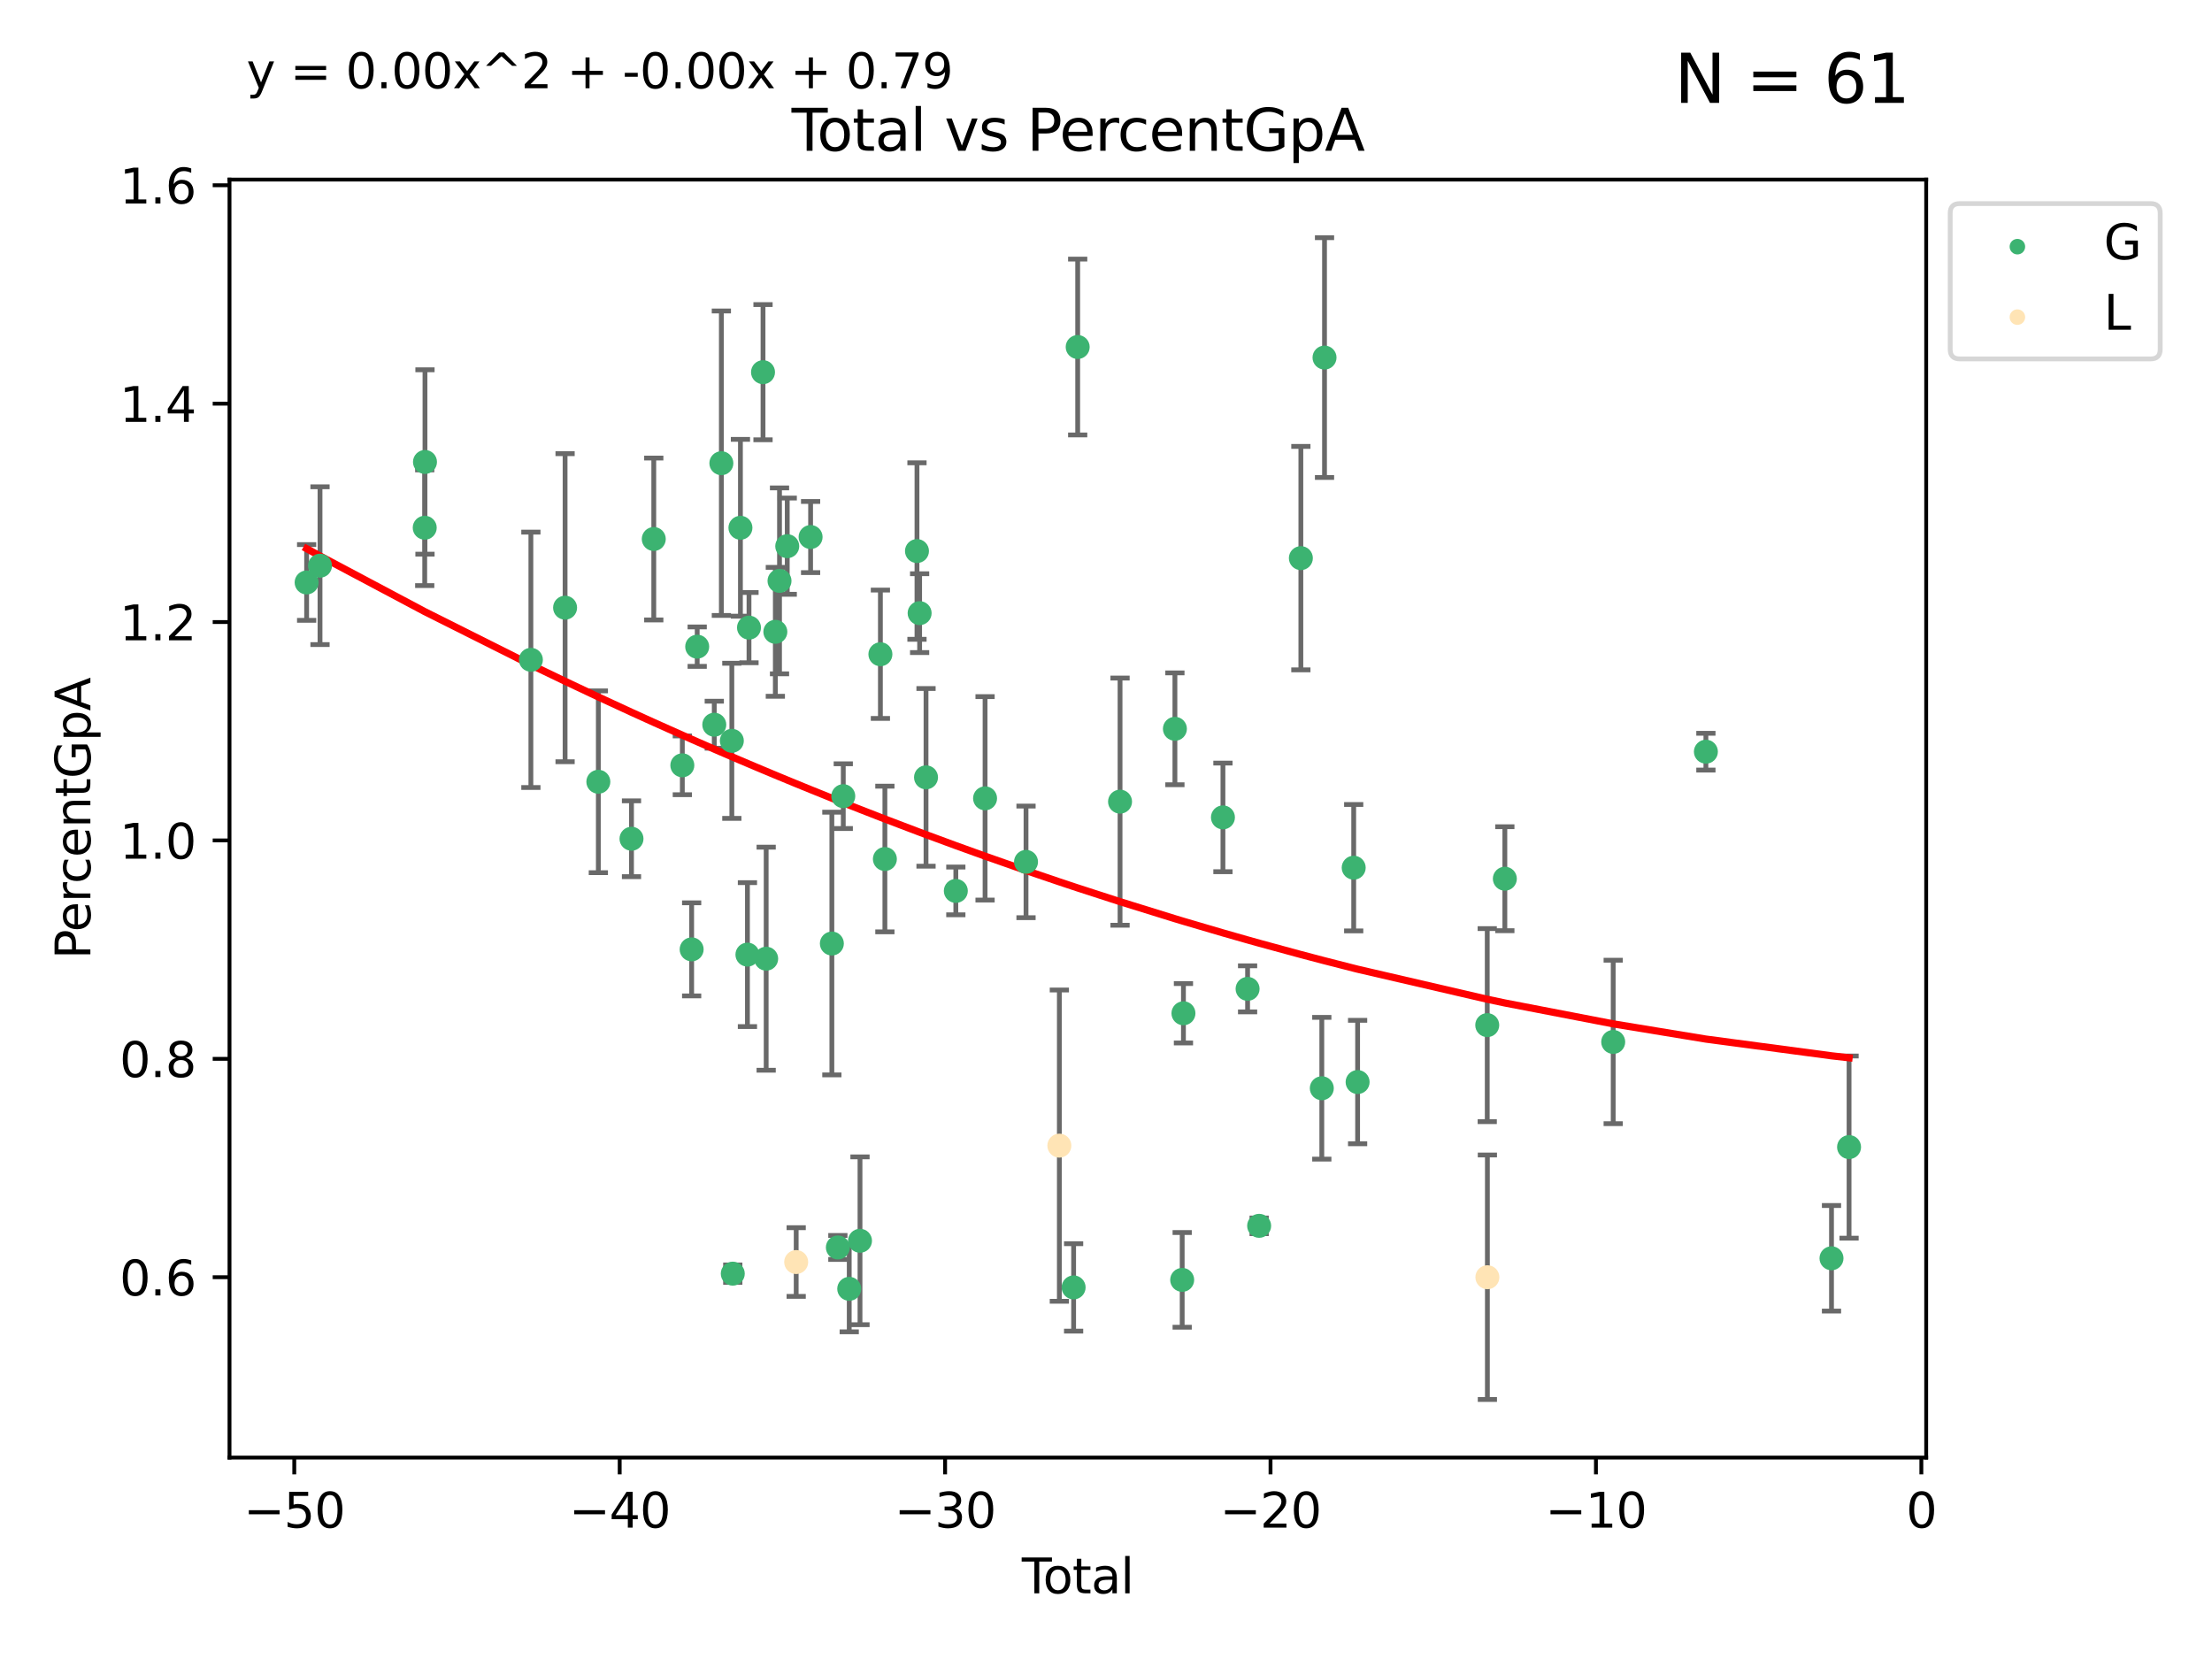 <?xml version="1.0" encoding="utf-8" standalone="no"?>
<!DOCTYPE svg PUBLIC "-//W3C//DTD SVG 1.1//EN"
  "http://www.w3.org/Graphics/SVG/1.1/DTD/svg11.dtd">
<svg xmlns:xlink="http://www.w3.org/1999/xlink" width="460.8pt" height="345.6pt" viewBox="0 0 460.8 345.6" xmlns="http://www.w3.org/2000/svg" version="1.1">
 <defs>
  <style type="text/css">*{stroke-linejoin: round; stroke-linecap: butt}</style>
 </defs>
 <g id="figure_1">
  <g id="patch_1">
   <path d="M 0 345.6 
L 460.8 345.6 
L 460.8 0 
L 0 0 
z
" style="fill: #ffffff"/>
  </g>
  <g id="axes_1">
   <g id="patch_2">
    <path d="M 47.81 303.64 
L 401.26 303.64 
L 401.26 37.411 
L 47.81 37.411 
z
" style="fill: #ffffff"/>
   </g>
   <g id="PathCollection_1">
    <defs>
     <path id="mf8c0a26b35" d="M 0 1.118 
C 0.297 1.118 0.581 1 0.791 0.791 
C 1 0.581 1.118 0.297 1.118 0 
C 1.118 -0.297 1 -0.581 0.791 -0.791 
C 0.581 -1 0.297 -1.118 0 -1.118 
C -0.297 -1.118 -0.581 -1 -0.791 -0.791 
C -1 -0.581 -1.118 -0.297 -1.118 0 
C -1.118 0.297 -1 0.581 -0.791 0.791 
C -0.581 1 -0.297 1.118 0 1.118 
z
" style="stroke: #3cb371"/>
    </defs>
    <g clip-path="url(#p0e37a10fa7)">
     <use xlink:href="#mf8c0a26b35" x="63.876" y="121.336" style="fill: #3cb371; stroke: #3cb371"/>
     <use xlink:href="#mf8c0a26b35" x="66.665" y="117.844" style="fill: #3cb371; stroke: #3cb371"/>
     <use xlink:href="#mf8c0a26b35" x="88.478" y="109.936" style="fill: #3cb371; stroke: #3cb371"/>
     <use xlink:href="#mf8c0a26b35" x="88.531" y="96.236" style="fill: #3cb371; stroke: #3cb371"/>
     <use xlink:href="#mf8c0a26b35" x="110.593" y="137.447" style="fill: #3cb371; stroke: #3cb371"/>
     <use xlink:href="#mf8c0a26b35" x="117.718" y="126.592" style="fill: #3cb371; stroke: #3cb371"/>
     <use xlink:href="#mf8c0a26b35" x="124.646" y="162.857" style="fill: #3cb371; stroke: #3cb371"/>
     <use xlink:href="#mf8c0a26b35" x="131.553" y="174.726" style="fill: #3cb371; stroke: #3cb371"/>
     <use xlink:href="#mf8c0a26b35" x="136.193" y="112.284" style="fill: #3cb371; stroke: #3cb371"/>
     <use xlink:href="#mf8c0a26b35" x="142.142" y="159.429" style="fill: #3cb371; stroke: #3cb371"/>
     <use xlink:href="#mf8c0a26b35" x="144.083" y="197.77" style="fill: #3cb371; stroke: #3cb371"/>
     <use xlink:href="#mf8c0a26b35" x="145.239" y="134.712" style="fill: #3cb371; stroke: #3cb371"/>
     <use xlink:href="#mf8c0a26b35" x="148.797" y="150.97" style="fill: #3cb371; stroke: #3cb371"/>
     <use xlink:href="#mf8c0a26b35" x="150.273" y="96.496" style="fill: #3cb371; stroke: #3cb371"/>
     <use xlink:href="#mf8c0a26b35" x="152.455" y="154.324" style="fill: #3cb371; stroke: #3cb371"/>
     <use xlink:href="#mf8c0a26b35" x="152.65" y="265.324" style="fill: #3cb371; stroke: #3cb371"/>
     <use xlink:href="#mf8c0a26b35" x="154.246" y="109.945" style="fill: #3cb371; stroke: #3cb371"/>
     <use xlink:href="#mf8c0a26b35" x="155.705" y="198.864" style="fill: #3cb371; stroke: #3cb371"/>
     <use xlink:href="#mf8c0a26b35" x="156.029" y="130.744" style="fill: #3cb371; stroke: #3cb371"/>
     <use xlink:href="#mf8c0a26b35" x="158.95" y="77.531" style="fill: #3cb371; stroke: #3cb371"/>
     <use xlink:href="#mf8c0a26b35" x="159.607" y="199.712" style="fill: #3cb371; stroke: #3cb371"/>
     <use xlink:href="#mf8c0a26b35" x="161.518" y="131.618" style="fill: #3cb371; stroke: #3cb371"/>
     <use xlink:href="#mf8c0a26b35" x="162.387" y="121.006" style="fill: #3cb371; stroke: #3cb371"/>
     <use xlink:href="#mf8c0a26b35" x="163.998" y="113.78" style="fill: #3cb371; stroke: #3cb371"/>
     <use xlink:href="#mf8c0a26b35" x="168.862" y="111.873" style="fill: #3cb371; stroke: #3cb371"/>
     <use xlink:href="#mf8c0a26b35" x="173.292" y="196.555" style="fill: #3cb371; stroke: #3cb371"/>
     <use xlink:href="#mf8c0a26b35" x="174.543" y="259.868" style="fill: #3cb371; stroke: #3cb371"/>
     <use xlink:href="#mf8c0a26b35" x="175.67" y="165.855" style="fill: #3cb371; stroke: #3cb371"/>
     <use xlink:href="#mf8c0a26b35" x="176.911" y="268.487" style="fill: #3cb371; stroke: #3cb371"/>
     <use xlink:href="#mf8c0a26b35" x="179.153" y="258.478" style="fill: #3cb371; stroke: #3cb371"/>
     <use xlink:href="#mf8c0a26b35" x="183.404" y="136.291" style="fill: #3cb371; stroke: #3cb371"/>
     <use xlink:href="#mf8c0a26b35" x="184.337" y="178.948" style="fill: #3cb371; stroke: #3cb371"/>
     <use xlink:href="#mf8c0a26b35" x="191.023" y="114.794" style="fill: #3cb371; stroke: #3cb371"/>
     <use xlink:href="#mf8c0a26b35" x="191.575" y="127.729" style="fill: #3cb371; stroke: #3cb371"/>
     <use xlink:href="#mf8c0a26b35" x="192.907" y="161.937" style="fill: #3cb371; stroke: #3cb371"/>
     <use xlink:href="#mf8c0a26b35" x="199.116" y="185.594" style="fill: #3cb371; stroke: #3cb371"/>
     <use xlink:href="#mf8c0a26b35" x="205.207" y="166.308" style="fill: #3cb371; stroke: #3cb371"/>
     <use xlink:href="#mf8c0a26b35" x="213.738" y="179.547" style="fill: #3cb371; stroke: #3cb371"/>
     <use xlink:href="#mf8c0a26b35" x="223.654" y="268.191" style="fill: #3cb371; stroke: #3cb371"/>
     <use xlink:href="#mf8c0a26b35" x="224.502" y="72.289" style="fill: #3cb371; stroke: #3cb371"/>
     <use xlink:href="#mf8c0a26b35" x="233.326" y="166.999" style="fill: #3cb371; stroke: #3cb371"/>
     <use xlink:href="#mf8c0a26b35" x="244.755" y="151.825" style="fill: #3cb371; stroke: #3cb371"/>
     <use xlink:href="#mf8c0a26b35" x="246.27" y="266.623" style="fill: #3cb371; stroke: #3cb371"/>
     <use xlink:href="#mf8c0a26b35" x="246.534" y="211.085" style="fill: #3cb371; stroke: #3cb371"/>
     <use xlink:href="#mf8c0a26b35" x="254.76" y="170.276" style="fill: #3cb371; stroke: #3cb371"/>
     <use xlink:href="#mf8c0a26b35" x="259.895" y="205.998" style="fill: #3cb371; stroke: #3cb371"/>
     <use xlink:href="#mf8c0a26b35" x="262.303" y="255.363" style="fill: #3cb371; stroke: #3cb371"/>
     <use xlink:href="#mf8c0a26b35" x="270.994" y="116.268" style="fill: #3cb371; stroke: #3cb371"/>
     <use xlink:href="#mf8c0a26b35" x="275.356" y="226.702" style="fill: #3cb371; stroke: #3cb371"/>
     <use xlink:href="#mf8c0a26b35" x="275.922" y="74.49" style="fill: #3cb371; stroke: #3cb371"/>
     <use xlink:href="#mf8c0a26b35" x="282" y="180.757" style="fill: #3cb371; stroke: #3cb371"/>
     <use xlink:href="#mf8c0a26b35" x="282.815" y="225.409" style="fill: #3cb371; stroke: #3cb371"/>
     <use xlink:href="#mf8c0a26b35" x="309.82" y="213.552" style="fill: #3cb371; stroke: #3cb371"/>
     <use xlink:href="#mf8c0a26b35" x="313.487" y="183.051" style="fill: #3cb371; stroke: #3cb371"/>
     <use xlink:href="#mf8c0a26b35" x="336.06" y="217.054" style="fill: #3cb371; stroke: #3cb371"/>
     <use xlink:href="#mf8c0a26b35" x="355.369" y="156.59" style="fill: #3cb371; stroke: #3cb371"/>
     <use xlink:href="#mf8c0a26b35" x="381.535" y="262.123" style="fill: #3cb371; stroke: #3cb371"/>
     <use xlink:href="#mf8c0a26b35" x="385.194" y="238.959" style="fill: #3cb371; stroke: #3cb371"/>
    </g>
   </g>
   <g id="PathCollection_2">
    <defs>
     <path id="m9ea51f2664" d="M 0 1.118 
C 0.297 1.118 0.581 1 0.791 0.791 
C 1 0.581 1.118 0.297 1.118 0 
C 1.118 -0.297 1 -0.581 0.791 -0.791 
C 0.581 -1 0.297 -1.118 0 -1.118 
C -0.297 -1.118 -0.581 -1 -0.791 -0.791 
C -1 -0.581 -1.118 -0.297 -1.118 0 
C -1.118 0.297 -1 0.581 -0.791 0.791 
C -0.581 1 -0.297 1.118 0 1.118 
z
" style="stroke: #ffe4b5"/>
    </defs>
    <g clip-path="url(#p0e37a10fa7)">
     <use xlink:href="#m9ea51f2664" x="165.86" y="262.907" style="fill: #ffe4b5; stroke: #ffe4b5"/>
     <use xlink:href="#m9ea51f2664" x="220.682" y="238.659" style="fill: #ffe4b5; stroke: #ffe4b5"/>
     <use xlink:href="#m9ea51f2664" x="309.85" y="266.071" style="fill: #ffe4b5; stroke: #ffe4b5"/>
    </g>
   </g>
   <g id="matplotlib.axis_1">
    <g id="xtick_1">
     <g id="line2d_1">
      <defs>
       <path id="m5fe6de9d12" d="M 0 0 
L 0 3.5 
" style="stroke: #000000; stroke-width: 0.8"/>
      </defs>
      <g>
       <use xlink:href="#m5fe6de9d12" x="61.302" y="303.64" style="stroke: #000000; stroke-width: 0.8"/>
      </g>
     </g>
     <g id="text_1">
      <!-- −50 -->
      <g transform="translate(50.75 318.238)scale(0.1 -0.1)">
       <defs>
        <path id="DejaVuSans-2212" d="M 678 2272 
L 4684 2272 
L 4684 1741 
L 678 1741 
L 678 2272 
z
" transform="scale(0.016)"/>
        <path id="DejaVuSans-35" d="M 691 4666 
L 3169 4666 
L 3169 4134 
L 1269 4134 
L 1269 2991 
Q 1406 3038 1543 3061 
Q 1681 3084 1819 3084 
Q 2600 3084 3056 2656 
Q 3513 2228 3513 1497 
Q 3513 744 3044 326 
Q 2575 -91 1722 -91 
Q 1428 -91 1123 -41 
Q 819 9 494 109 
L 494 744 
Q 775 591 1075 516 
Q 1375 441 1709 441 
Q 2250 441 2565 725 
Q 2881 1009 2881 1497 
Q 2881 1984 2565 2268 
Q 2250 2553 1709 2553 
Q 1456 2553 1204 2497 
Q 953 2441 691 2322 
L 691 4666 
z
" transform="scale(0.016)"/>
        <path id="DejaVuSans-30" d="M 2034 4250 
Q 1547 4250 1301 3770 
Q 1056 3291 1056 2328 
Q 1056 1369 1301 889 
Q 1547 409 2034 409 
Q 2525 409 2770 889 
Q 3016 1369 3016 2328 
Q 3016 3291 2770 3770 
Q 2525 4250 2034 4250 
z
M 2034 4750 
Q 2819 4750 3233 4129 
Q 3647 3509 3647 2328 
Q 3647 1150 3233 529 
Q 2819 -91 2034 -91 
Q 1250 -91 836 529 
Q 422 1150 422 2328 
Q 422 3509 836 4129 
Q 1250 4750 2034 4750 
z
" transform="scale(0.016)"/>
       </defs>
       <use xlink:href="#DejaVuSans-2212"/>
       <use xlink:href="#DejaVuSans-35" x="83.789"/>
       <use xlink:href="#DejaVuSans-30" x="147.412"/>
      </g>
     </g>
    </g>
    <g id="xtick_2">
     <g id="line2d_2">
      <g>
       <use xlink:href="#m5fe6de9d12" x="129.092" y="303.64" style="stroke: #000000; stroke-width: 0.8"/>
      </g>
     </g>
     <g id="text_2">
      <!-- −40 -->
      <g transform="translate(118.54 318.238)scale(0.1 -0.1)">
       <defs>
        <path id="DejaVuSans-34" d="M 2419 4116 
L 825 1625 
L 2419 1625 
L 2419 4116 
z
M 2253 4666 
L 3047 4666 
L 3047 1625 
L 3713 1625 
L 3713 1100 
L 3047 1100 
L 3047 0 
L 2419 0 
L 2419 1100 
L 313 1100 
L 313 1709 
L 2253 4666 
z
" transform="scale(0.016)"/>
       </defs>
       <use xlink:href="#DejaVuSans-2212"/>
       <use xlink:href="#DejaVuSans-34" x="83.789"/>
       <use xlink:href="#DejaVuSans-30" x="147.412"/>
      </g>
     </g>
    </g>
    <g id="xtick_3">
     <g id="line2d_3">
      <g>
       <use xlink:href="#m5fe6de9d12" x="196.882" y="303.64" style="stroke: #000000; stroke-width: 0.8"/>
      </g>
     </g>
     <g id="text_3">
      <!-- −30 -->
      <g transform="translate(186.33 318.238)scale(0.1 -0.1)">
       <defs>
        <path id="DejaVuSans-33" d="M 2597 2516 
Q 3050 2419 3304 2112 
Q 3559 1806 3559 1356 
Q 3559 666 3084 287 
Q 2609 -91 1734 -91 
Q 1441 -91 1130 -33 
Q 819 25 488 141 
L 488 750 
Q 750 597 1062 519 
Q 1375 441 1716 441 
Q 2309 441 2620 675 
Q 2931 909 2931 1356 
Q 2931 1769 2642 2001 
Q 2353 2234 1838 2234 
L 1294 2234 
L 1294 2753 
L 1863 2753 
Q 2328 2753 2575 2939 
Q 2822 3125 2822 3475 
Q 2822 3834 2567 4026 
Q 2313 4219 1838 4219 
Q 1578 4219 1281 4162 
Q 984 4106 628 3988 
L 628 4550 
Q 988 4650 1302 4700 
Q 1616 4750 1894 4750 
Q 2613 4750 3031 4423 
Q 3450 4097 3450 3541 
Q 3450 3153 3228 2886 
Q 3006 2619 2597 2516 
z
" transform="scale(0.016)"/>
       </defs>
       <use xlink:href="#DejaVuSans-2212"/>
       <use xlink:href="#DejaVuSans-33" x="83.789"/>
       <use xlink:href="#DejaVuSans-30" x="147.412"/>
      </g>
     </g>
    </g>
    <g id="xtick_4">
     <g id="line2d_4">
      <g>
       <use xlink:href="#m5fe6de9d12" x="264.673" y="303.64" style="stroke: #000000; stroke-width: 0.8"/>
      </g>
     </g>
     <g id="text_4">
      <!-- −20 -->
      <g transform="translate(254.12 318.238)scale(0.1 -0.1)">
       <defs>
        <path id="DejaVuSans-32" d="M 1228 531 
L 3431 531 
L 3431 0 
L 469 0 
L 469 531 
Q 828 903 1448 1529 
Q 2069 2156 2228 2338 
Q 2531 2678 2651 2914 
Q 2772 3150 2772 3378 
Q 2772 3750 2511 3984 
Q 2250 4219 1831 4219 
Q 1534 4219 1204 4116 
Q 875 4013 500 3803 
L 500 4441 
Q 881 4594 1212 4672 
Q 1544 4750 1819 4750 
Q 2544 4750 2975 4387 
Q 3406 4025 3406 3419 
Q 3406 3131 3298 2873 
Q 3191 2616 2906 2266 
Q 2828 2175 2409 1742 
Q 1991 1309 1228 531 
z
" transform="scale(0.016)"/>
       </defs>
       <use xlink:href="#DejaVuSans-2212"/>
       <use xlink:href="#DejaVuSans-32" x="83.789"/>
       <use xlink:href="#DejaVuSans-30" x="147.412"/>
      </g>
     </g>
    </g>
    <g id="xtick_5">
     <g id="line2d_5">
      <g>
       <use xlink:href="#m5fe6de9d12" x="332.463" y="303.64" style="stroke: #000000; stroke-width: 0.8"/>
      </g>
     </g>
     <g id="text_5">
      <!-- −10 -->
      <g transform="translate(321.911 318.238)scale(0.1 -0.1)">
       <defs>
        <path id="DejaVuSans-31" d="M 794 531 
L 1825 531 
L 1825 4091 
L 703 3866 
L 703 4441 
L 1819 4666 
L 2450 4666 
L 2450 531 
L 3481 531 
L 3481 0 
L 794 0 
L 794 531 
z
" transform="scale(0.016)"/>
       </defs>
       <use xlink:href="#DejaVuSans-2212"/>
       <use xlink:href="#DejaVuSans-31" x="83.789"/>
       <use xlink:href="#DejaVuSans-30" x="147.412"/>
      </g>
     </g>
    </g>
    <g id="xtick_6">
     <g id="line2d_6">
      <g>
       <use xlink:href="#m5fe6de9d12" x="400.253" y="303.64" style="stroke: #000000; stroke-width: 0.8"/>
      </g>
     </g>
     <g id="text_6">
      <!-- 0 -->
      <g transform="translate(397.072 318.238)scale(0.1 -0.1)">
       <use xlink:href="#DejaVuSans-30"/>
      </g>
     </g>
    </g>
    <g id="text_7">
     <!-- Total -->
     <g transform="translate(212.858 331.917)scale(0.1 -0.1)">
      <defs>
       <path id="DejaVuSans-54" d="M -19 4666 
L 3928 4666 
L 3928 4134 
L 2272 4134 
L 2272 0 
L 1638 0 
L 1638 4134 
L -19 4134 
L -19 4666 
z
" transform="scale(0.016)"/>
       <path id="DejaVuSans-6f" d="M 1959 3097 
Q 1497 3097 1228 2736 
Q 959 2375 959 1747 
Q 959 1119 1226 758 
Q 1494 397 1959 397 
Q 2419 397 2687 759 
Q 2956 1122 2956 1747 
Q 2956 2369 2687 2733 
Q 2419 3097 1959 3097 
z
M 1959 3584 
Q 2709 3584 3137 3096 
Q 3566 2609 3566 1747 
Q 3566 888 3137 398 
Q 2709 -91 1959 -91 
Q 1206 -91 779 398 
Q 353 888 353 1747 
Q 353 2609 779 3096 
Q 1206 3584 1959 3584 
z
" transform="scale(0.016)"/>
       <path id="DejaVuSans-74" d="M 1172 4494 
L 1172 3500 
L 2356 3500 
L 2356 3053 
L 1172 3053 
L 1172 1153 
Q 1172 725 1289 603 
Q 1406 481 1766 481 
L 2356 481 
L 2356 0 
L 1766 0 
Q 1100 0 847 248 
Q 594 497 594 1153 
L 594 3053 
L 172 3053 
L 172 3500 
L 594 3500 
L 594 4494 
L 1172 4494 
z
" transform="scale(0.016)"/>
       <path id="DejaVuSans-61" d="M 2194 1759 
Q 1497 1759 1228 1600 
Q 959 1441 959 1056 
Q 959 750 1161 570 
Q 1363 391 1709 391 
Q 2188 391 2477 730 
Q 2766 1069 2766 1631 
L 2766 1759 
L 2194 1759 
z
M 3341 1997 
L 3341 0 
L 2766 0 
L 2766 531 
Q 2569 213 2275 61 
Q 1981 -91 1556 -91 
Q 1019 -91 701 211 
Q 384 513 384 1019 
Q 384 1609 779 1909 
Q 1175 2209 1959 2209 
L 2766 2209 
L 2766 2266 
Q 2766 2663 2505 2880 
Q 2244 3097 1772 3097 
Q 1472 3097 1187 3025 
Q 903 2953 641 2809 
L 641 3341 
Q 956 3463 1253 3523 
Q 1550 3584 1831 3584 
Q 2591 3584 2966 3190 
Q 3341 2797 3341 1997 
z
" transform="scale(0.016)"/>
       <path id="DejaVuSans-6c" d="M 603 4863 
L 1178 4863 
L 1178 0 
L 603 0 
L 603 4863 
z
" transform="scale(0.016)"/>
      </defs>
      <use xlink:href="#DejaVuSans-54"/>
      <use xlink:href="#DejaVuSans-6f" x="44.084"/>
      <use xlink:href="#DejaVuSans-74" x="105.266"/>
      <use xlink:href="#DejaVuSans-61" x="144.475"/>
      <use xlink:href="#DejaVuSans-6c" x="205.754"/>
     </g>
    </g>
   </g>
   <g id="matplotlib.axis_2">
    <g id="ytick_1">
     <g id="line2d_7">
      <defs>
       <path id="m0d8cdb85c1" d="M 0 0 
L -3.5 0 
" style="stroke: #000000; stroke-width: 0.8"/>
      </defs>
      <g>
       <use xlink:href="#m0d8cdb85c1" x="47.81" y="266.068" style="stroke: #000000; stroke-width: 0.8"/>
      </g>
     </g>
     <g id="text_8">
      <!-- 0.6 -->
      <g transform="translate(24.907 269.867)scale(0.1 -0.1)">
       <defs>
        <path id="DejaVuSans-2e" d="M 684 794 
L 1344 794 
L 1344 0 
L 684 0 
L 684 794 
z
" transform="scale(0.016)"/>
        <path id="DejaVuSans-36" d="M 2113 2584 
Q 1688 2584 1439 2293 
Q 1191 2003 1191 1497 
Q 1191 994 1439 701 
Q 1688 409 2113 409 
Q 2538 409 2786 701 
Q 3034 994 3034 1497 
Q 3034 2003 2786 2293 
Q 2538 2584 2113 2584 
z
M 3366 4563 
L 3366 3988 
Q 3128 4100 2886 4159 
Q 2644 4219 2406 4219 
Q 1781 4219 1451 3797 
Q 1122 3375 1075 2522 
Q 1259 2794 1537 2939 
Q 1816 3084 2150 3084 
Q 2853 3084 3261 2657 
Q 3669 2231 3669 1497 
Q 3669 778 3244 343 
Q 2819 -91 2113 -91 
Q 1303 -91 875 529 
Q 447 1150 447 2328 
Q 447 3434 972 4092 
Q 1497 4750 2381 4750 
Q 2619 4750 2861 4703 
Q 3103 4656 3366 4563 
z
" transform="scale(0.016)"/>
       </defs>
       <use xlink:href="#DejaVuSans-30"/>
       <use xlink:href="#DejaVuSans-2e" x="63.623"/>
       <use xlink:href="#DejaVuSans-36" x="95.41"/>
      </g>
     </g>
    </g>
    <g id="ytick_2">
     <g id="line2d_8">
      <g>
       <use xlink:href="#m0d8cdb85c1" x="47.81" y="220.573" style="stroke: #000000; stroke-width: 0.8"/>
      </g>
     </g>
     <g id="text_9">
      <!-- 0.8 -->
      <g transform="translate(24.907 224.372)scale(0.1 -0.1)">
       <defs>
        <path id="DejaVuSans-38" d="M 2034 2216 
Q 1584 2216 1326 1975 
Q 1069 1734 1069 1313 
Q 1069 891 1326 650 
Q 1584 409 2034 409 
Q 2484 409 2743 651 
Q 3003 894 3003 1313 
Q 3003 1734 2745 1975 
Q 2488 2216 2034 2216 
z
M 1403 2484 
Q 997 2584 770 2862 
Q 544 3141 544 3541 
Q 544 4100 942 4425 
Q 1341 4750 2034 4750 
Q 2731 4750 3128 4425 
Q 3525 4100 3525 3541 
Q 3525 3141 3298 2862 
Q 3072 2584 2669 2484 
Q 3125 2378 3379 2068 
Q 3634 1759 3634 1313 
Q 3634 634 3220 271 
Q 2806 -91 2034 -91 
Q 1263 -91 848 271 
Q 434 634 434 1313 
Q 434 1759 690 2068 
Q 947 2378 1403 2484 
z
M 1172 3481 
Q 1172 3119 1398 2916 
Q 1625 2713 2034 2713 
Q 2441 2713 2670 2916 
Q 2900 3119 2900 3481 
Q 2900 3844 2670 4047 
Q 2441 4250 2034 4250 
Q 1625 4250 1398 4047 
Q 1172 3844 1172 3481 
z
" transform="scale(0.016)"/>
       </defs>
       <use xlink:href="#DejaVuSans-30"/>
       <use xlink:href="#DejaVuSans-2e" x="63.623"/>
       <use xlink:href="#DejaVuSans-38" x="95.41"/>
      </g>
     </g>
    </g>
    <g id="ytick_3">
     <g id="line2d_9">
      <g>
       <use xlink:href="#m0d8cdb85c1" x="47.81" y="175.078" style="stroke: #000000; stroke-width: 0.8"/>
      </g>
     </g>
     <g id="text_10">
      <!-- 1.0 -->
      <g transform="translate(24.907 178.878)scale(0.1 -0.1)">
       <use xlink:href="#DejaVuSans-31"/>
       <use xlink:href="#DejaVuSans-2e" x="63.623"/>
       <use xlink:href="#DejaVuSans-30" x="95.41"/>
      </g>
     </g>
    </g>
    <g id="ytick_4">
     <g id="line2d_10">
      <g>
       <use xlink:href="#m0d8cdb85c1" x="47.81" y="129.583" style="stroke: #000000; stroke-width: 0.8"/>
      </g>
     </g>
     <g id="text_11">
      <!-- 1.2 -->
      <g transform="translate(24.907 133.383)scale(0.1 -0.1)">
       <use xlink:href="#DejaVuSans-31"/>
       <use xlink:href="#DejaVuSans-2e" x="63.623"/>
       <use xlink:href="#DejaVuSans-32" x="95.41"/>
      </g>
     </g>
    </g>
    <g id="ytick_5">
     <g id="line2d_11">
      <g>
       <use xlink:href="#m0d8cdb85c1" x="47.81" y="84.089" style="stroke: #000000; stroke-width: 0.8"/>
      </g>
     </g>
     <g id="text_12">
      <!-- 1.4 -->
      <g transform="translate(24.907 87.888)scale(0.1 -0.1)">
       <use xlink:href="#DejaVuSans-31"/>
       <use xlink:href="#DejaVuSans-2e" x="63.623"/>
       <use xlink:href="#DejaVuSans-34" x="95.41"/>
      </g>
     </g>
    </g>
    <g id="ytick_6">
     <g id="line2d_12">
      <g>
       <use xlink:href="#m0d8cdb85c1" x="47.81" y="38.594" style="stroke: #000000; stroke-width: 0.8"/>
      </g>
     </g>
     <g id="text_13">
      <!-- 1.6 -->
      <g transform="translate(24.907 42.393)scale(0.1 -0.1)">
       <use xlink:href="#DejaVuSans-31"/>
       <use xlink:href="#DejaVuSans-2e" x="63.623"/>
       <use xlink:href="#DejaVuSans-36" x="95.41"/>
      </g>
     </g>
    </g>
    <g id="text_14">
     <!-- PercentGpA -->
     <g transform="translate(18.827 199.802)rotate(-90)scale(0.1 -0.1)">
      <defs>
       <path id="DejaVuSans-50" d="M 1259 4147 
L 1259 2394 
L 2053 2394 
Q 2494 2394 2734 2622 
Q 2975 2850 2975 3272 
Q 2975 3691 2734 3919 
Q 2494 4147 2053 4147 
L 1259 4147 
z
M 628 4666 
L 2053 4666 
Q 2838 4666 3239 4311 
Q 3641 3956 3641 3272 
Q 3641 2581 3239 2228 
Q 2838 1875 2053 1875 
L 1259 1875 
L 1259 0 
L 628 0 
L 628 4666 
z
" transform="scale(0.016)"/>
       <path id="DejaVuSans-65" d="M 3597 1894 
L 3597 1613 
L 953 1613 
Q 991 1019 1311 708 
Q 1631 397 2203 397 
Q 2534 397 2845 478 
Q 3156 559 3463 722 
L 3463 178 
Q 3153 47 2828 -22 
Q 2503 -91 2169 -91 
Q 1331 -91 842 396 
Q 353 884 353 1716 
Q 353 2575 817 3079 
Q 1281 3584 2069 3584 
Q 2775 3584 3186 3129 
Q 3597 2675 3597 1894 
z
M 3022 2063 
Q 3016 2534 2758 2815 
Q 2500 3097 2075 3097 
Q 1594 3097 1305 2825 
Q 1016 2553 972 2059 
L 3022 2063 
z
" transform="scale(0.016)"/>
       <path id="DejaVuSans-72" d="M 2631 2963 
Q 2534 3019 2420 3045 
Q 2306 3072 2169 3072 
Q 1681 3072 1420 2755 
Q 1159 2438 1159 1844 
L 1159 0 
L 581 0 
L 581 3500 
L 1159 3500 
L 1159 2956 
Q 1341 3275 1631 3429 
Q 1922 3584 2338 3584 
Q 2397 3584 2469 3576 
Q 2541 3569 2628 3553 
L 2631 2963 
z
" transform="scale(0.016)"/>
       <path id="DejaVuSans-63" d="M 3122 3366 
L 3122 2828 
Q 2878 2963 2633 3030 
Q 2388 3097 2138 3097 
Q 1578 3097 1268 2742 
Q 959 2388 959 1747 
Q 959 1106 1268 751 
Q 1578 397 2138 397 
Q 2388 397 2633 464 
Q 2878 531 3122 666 
L 3122 134 
Q 2881 22 2623 -34 
Q 2366 -91 2075 -91 
Q 1284 -91 818 406 
Q 353 903 353 1747 
Q 353 2603 823 3093 
Q 1294 3584 2113 3584 
Q 2378 3584 2631 3529 
Q 2884 3475 3122 3366 
z
" transform="scale(0.016)"/>
       <path id="DejaVuSans-6e" d="M 3513 2113 
L 3513 0 
L 2938 0 
L 2938 2094 
Q 2938 2591 2744 2837 
Q 2550 3084 2163 3084 
Q 1697 3084 1428 2787 
Q 1159 2491 1159 1978 
L 1159 0 
L 581 0 
L 581 3500 
L 1159 3500 
L 1159 2956 
Q 1366 3272 1645 3428 
Q 1925 3584 2291 3584 
Q 2894 3584 3203 3211 
Q 3513 2838 3513 2113 
z
" transform="scale(0.016)"/>
       <path id="DejaVuSans-47" d="M 3809 666 
L 3809 1919 
L 2778 1919 
L 2778 2438 
L 4434 2438 
L 4434 434 
Q 4069 175 3628 42 
Q 3188 -91 2688 -91 
Q 1594 -91 976 548 
Q 359 1188 359 2328 
Q 359 3472 976 4111 
Q 1594 4750 2688 4750 
Q 3144 4750 3555 4637 
Q 3966 4525 4313 4306 
L 4313 3634 
Q 3963 3931 3569 4081 
Q 3175 4231 2741 4231 
Q 1884 4231 1454 3753 
Q 1025 3275 1025 2328 
Q 1025 1384 1454 906 
Q 1884 428 2741 428 
Q 3075 428 3337 486 
Q 3600 544 3809 666 
z
" transform="scale(0.016)"/>
       <path id="DejaVuSans-70" d="M 1159 525 
L 1159 -1331 
L 581 -1331 
L 581 3500 
L 1159 3500 
L 1159 2969 
Q 1341 3281 1617 3432 
Q 1894 3584 2278 3584 
Q 2916 3584 3314 3078 
Q 3713 2572 3713 1747 
Q 3713 922 3314 415 
Q 2916 -91 2278 -91 
Q 1894 -91 1617 61 
Q 1341 213 1159 525 
z
M 3116 1747 
Q 3116 2381 2855 2742 
Q 2594 3103 2138 3103 
Q 1681 3103 1420 2742 
Q 1159 2381 1159 1747 
Q 1159 1113 1420 752 
Q 1681 391 2138 391 
Q 2594 391 2855 752 
Q 3116 1113 3116 1747 
z
" transform="scale(0.016)"/>
       <path id="DejaVuSans-41" d="M 2188 4044 
L 1331 1722 
L 3047 1722 
L 2188 4044 
z
M 1831 4666 
L 2547 4666 
L 4325 0 
L 3669 0 
L 3244 1197 
L 1141 1197 
L 716 0 
L 50 0 
L 1831 4666 
z
" transform="scale(0.016)"/>
      </defs>
      <use xlink:href="#DejaVuSans-50"/>
      <use xlink:href="#DejaVuSans-65" x="56.678"/>
      <use xlink:href="#DejaVuSans-72" x="118.201"/>
      <use xlink:href="#DejaVuSans-63" x="157.064"/>
      <use xlink:href="#DejaVuSans-65" x="212.045"/>
      <use xlink:href="#DejaVuSans-6e" x="273.568"/>
      <use xlink:href="#DejaVuSans-74" x="336.947"/>
      <use xlink:href="#DejaVuSans-47" x="376.156"/>
      <use xlink:href="#DejaVuSans-70" x="453.646"/>
      <use xlink:href="#DejaVuSans-41" x="517.123"/>
     </g>
    </g>
   </g>
   <g id="LineCollection_1">
    <path d="M 63.876 129.225 
L 63.876 113.447 
" clip-path="url(#p0e37a10fa7)" style="fill: none; stroke: #696969"/>
    <path d="M 66.665 134.28 
L 66.665 101.409 
" clip-path="url(#p0e37a10fa7)" style="fill: none; stroke: #696969"/>
    <path d="M 88.478 121.986 
L 88.478 97.886 
" clip-path="url(#p0e37a10fa7)" style="fill: none; stroke: #696969"/>
    <path d="M 88.531 115.437 
L 88.531 77.035 
" clip-path="url(#p0e37a10fa7)" style="fill: none; stroke: #696969"/>
    <path d="M 110.593 164.047 
L 110.593 110.848 
" clip-path="url(#p0e37a10fa7)" style="fill: none; stroke: #696969"/>
    <path d="M 117.718 158.677 
L 117.718 94.506 
" clip-path="url(#p0e37a10fa7)" style="fill: none; stroke: #696969"/>
    <path d="M 124.646 181.791 
L 124.646 143.923 
" clip-path="url(#p0e37a10fa7)" style="fill: none; stroke: #696969"/>
    <path d="M 131.553 182.623 
L 131.553 166.83 
" clip-path="url(#p0e37a10fa7)" style="fill: none; stroke: #696969"/>
    <path d="M 136.193 129.145 
L 136.193 95.423 
" clip-path="url(#p0e37a10fa7)" style="fill: none; stroke: #696969"/>
    <path d="M 142.142 165.55 
L 142.142 153.308 
" clip-path="url(#p0e37a10fa7)" style="fill: none; stroke: #696969"/>
    <path d="M 144.083 207.463 
L 144.083 188.077 
" clip-path="url(#p0e37a10fa7)" style="fill: none; stroke: #696969"/>
    <path d="M 145.239 138.817 
L 145.239 130.606 
" clip-path="url(#p0e37a10fa7)" style="fill: none; stroke: #696969"/>
    <path d="M 148.797 155.87 
L 148.797 146.07 
" clip-path="url(#p0e37a10fa7)" style="fill: none; stroke: #696969"/>
    <path d="M 150.273 128.21 
L 150.273 64.782 
" clip-path="url(#p0e37a10fa7)" style="fill: none; stroke: #696969"/>
    <path d="M 152.455 170.483 
L 152.455 138.166 
" clip-path="url(#p0e37a10fa7)" style="fill: none; stroke: #696969"/>
    <path d="M 152.65 267.13 
L 152.65 263.518 
" clip-path="url(#p0e37a10fa7)" style="fill: none; stroke: #696969"/>
    <path d="M 154.246 128.36 
L 154.246 91.53 
" clip-path="url(#p0e37a10fa7)" style="fill: none; stroke: #696969"/>
    <path d="M 155.705 213.854 
L 155.705 183.874 
" clip-path="url(#p0e37a10fa7)" style="fill: none; stroke: #696969"/>
    <path d="M 156.029 138.058 
L 156.029 123.43 
" clip-path="url(#p0e37a10fa7)" style="fill: none; stroke: #696969"/>
    <path d="M 158.95 91.616 
L 158.95 63.447 
" clip-path="url(#p0e37a10fa7)" style="fill: none; stroke: #696969"/>
    <path d="M 159.607 222.944 
L 159.607 176.48 
" clip-path="url(#p0e37a10fa7)" style="fill: none; stroke: #696969"/>
    <path d="M 161.518 145.047 
L 161.518 118.189 
" clip-path="url(#p0e37a10fa7)" style="fill: none; stroke: #696969"/>
    <path d="M 162.387 140.373 
L 162.387 101.64 
" clip-path="url(#p0e37a10fa7)" style="fill: none; stroke: #696969"/>
    <path d="M 163.998 123.803 
L 163.998 103.757 
" clip-path="url(#p0e37a10fa7)" style="fill: none; stroke: #696969"/>
    <path d="M 168.862 119.284 
L 168.862 104.463 
" clip-path="url(#p0e37a10fa7)" style="fill: none; stroke: #696969"/>
    <path d="M 173.292 223.917 
L 173.292 169.194 
" clip-path="url(#p0e37a10fa7)" style="fill: none; stroke: #696969"/>
    <path d="M 174.543 262.371 
L 174.543 257.366 
" clip-path="url(#p0e37a10fa7)" style="fill: none; stroke: #696969"/>
    <path d="M 175.67 172.598 
L 175.67 159.112 
" clip-path="url(#p0e37a10fa7)" style="fill: none; stroke: #696969"/>
    <path d="M 176.911 277.443 
L 176.911 259.531 
" clip-path="url(#p0e37a10fa7)" style="fill: none; stroke: #696969"/>
    <path d="M 179.153 275.957 
L 179.153 241 
" clip-path="url(#p0e37a10fa7)" style="fill: none; stroke: #696969"/>
    <path d="M 183.404 149.659 
L 183.404 122.924 
" clip-path="url(#p0e37a10fa7)" style="fill: none; stroke: #696969"/>
    <path d="M 184.337 194.123 
L 184.337 163.773 
" clip-path="url(#p0e37a10fa7)" style="fill: none; stroke: #696969"/>
    <path d="M 191.023 133.179 
L 191.023 96.41 
" clip-path="url(#p0e37a10fa7)" style="fill: none; stroke: #696969"/>
    <path d="M 191.575 135.942 
L 191.575 119.517 
" clip-path="url(#p0e37a10fa7)" style="fill: none; stroke: #696969"/>
    <path d="M 192.907 180.439 
L 192.907 143.435 
" clip-path="url(#p0e37a10fa7)" style="fill: none; stroke: #696969"/>
    <path d="M 199.116 190.565 
L 199.116 180.623 
" clip-path="url(#p0e37a10fa7)" style="fill: none; stroke: #696969"/>
    <path d="M 205.207 187.494 
L 205.207 145.121 
" clip-path="url(#p0e37a10fa7)" style="fill: none; stroke: #696969"/>
    <path d="M 213.738 191.173 
L 213.738 167.921 
" clip-path="url(#p0e37a10fa7)" style="fill: none; stroke: #696969"/>
    <path d="M 223.654 277.296 
L 223.654 259.086 
" clip-path="url(#p0e37a10fa7)" style="fill: none; stroke: #696969"/>
    <path d="M 224.502 90.602 
L 224.502 53.977 
" clip-path="url(#p0e37a10fa7)" style="fill: none; stroke: #696969"/>
    <path d="M 233.326 192.747 
L 233.326 141.251 
" clip-path="url(#p0e37a10fa7)" style="fill: none; stroke: #696969"/>
    <path d="M 244.755 163.476 
L 244.755 140.175 
" clip-path="url(#p0e37a10fa7)" style="fill: none; stroke: #696969"/>
    <path d="M 246.27 276.489 
L 246.27 256.757 
" clip-path="url(#p0e37a10fa7)" style="fill: none; stroke: #696969"/>
    <path d="M 246.534 217.272 
L 246.534 204.899 
" clip-path="url(#p0e37a10fa7)" style="fill: none; stroke: #696969"/>
    <path d="M 254.76 181.592 
L 254.76 158.96 
" clip-path="url(#p0e37a10fa7)" style="fill: none; stroke: #696969"/>
    <path d="M 259.895 210.798 
L 259.895 201.197 
" clip-path="url(#p0e37a10fa7)" style="fill: none; stroke: #696969"/>
    <path d="M 262.303 256.991 
L 262.303 253.735 
" clip-path="url(#p0e37a10fa7)" style="fill: none; stroke: #696969"/>
    <path d="M 270.994 139.541 
L 270.994 92.995 
" clip-path="url(#p0e37a10fa7)" style="fill: none; stroke: #696969"/>
    <path d="M 275.356 241.469 
L 275.356 211.934 
" clip-path="url(#p0e37a10fa7)" style="fill: none; stroke: #696969"/>
    <path d="M 275.922 99.468 
L 275.922 49.513 
" clip-path="url(#p0e37a10fa7)" style="fill: none; stroke: #696969"/>
    <path d="M 282 193.922 
L 282 167.592 
" clip-path="url(#p0e37a10fa7)" style="fill: none; stroke: #696969"/>
    <path d="M 282.815 238.263 
L 282.815 212.555 
" clip-path="url(#p0e37a10fa7)" style="fill: none; stroke: #696969"/>
    <path d="M 309.82 233.657 
L 309.82 193.446 
" clip-path="url(#p0e37a10fa7)" style="fill: none; stroke: #696969"/>
    <path d="M 313.487 193.879 
L 313.487 172.223 
" clip-path="url(#p0e37a10fa7)" style="fill: none; stroke: #696969"/>
    <path d="M 336.06 234.077 
L 336.06 200.032 
" clip-path="url(#p0e37a10fa7)" style="fill: none; stroke: #696969"/>
    <path d="M 355.369 160.418 
L 355.369 152.762 
" clip-path="url(#p0e37a10fa7)" style="fill: none; stroke: #696969"/>
    <path d="M 381.535 273.117 
L 381.535 251.129 
" clip-path="url(#p0e37a10fa7)" style="fill: none; stroke: #696969"/>
    <path d="M 385.194 257.935 
L 385.194 219.982 
" clip-path="url(#p0e37a10fa7)" style="fill: none; stroke: #696969"/>
   </g>
   <g id="line2d_13">
    <defs>
     <path id="m9a3076b742" d="M 2 0 
L -2 -0 
" style="stroke: #696969"/>
    </defs>
    <g clip-path="url(#p0e37a10fa7)">
     <use xlink:href="#m9a3076b742" x="63.876" y="129.225" style="fill: #696969; stroke: #696969"/>
     <use xlink:href="#m9a3076b742" x="66.665" y="134.28" style="fill: #696969; stroke: #696969"/>
     <use xlink:href="#m9a3076b742" x="88.478" y="121.986" style="fill: #696969; stroke: #696969"/>
     <use xlink:href="#m9a3076b742" x="88.531" y="115.437" style="fill: #696969; stroke: #696969"/>
     <use xlink:href="#m9a3076b742" x="110.593" y="164.047" style="fill: #696969; stroke: #696969"/>
     <use xlink:href="#m9a3076b742" x="117.718" y="158.677" style="fill: #696969; stroke: #696969"/>
     <use xlink:href="#m9a3076b742" x="124.646" y="181.791" style="fill: #696969; stroke: #696969"/>
     <use xlink:href="#m9a3076b742" x="131.553" y="182.623" style="fill: #696969; stroke: #696969"/>
     <use xlink:href="#m9a3076b742" x="136.193" y="129.145" style="fill: #696969; stroke: #696969"/>
     <use xlink:href="#m9a3076b742" x="142.142" y="165.55" style="fill: #696969; stroke: #696969"/>
     <use xlink:href="#m9a3076b742" x="144.083" y="207.463" style="fill: #696969; stroke: #696969"/>
     <use xlink:href="#m9a3076b742" x="145.239" y="138.817" style="fill: #696969; stroke: #696969"/>
     <use xlink:href="#m9a3076b742" x="148.797" y="155.87" style="fill: #696969; stroke: #696969"/>
     <use xlink:href="#m9a3076b742" x="150.273" y="128.21" style="fill: #696969; stroke: #696969"/>
     <use xlink:href="#m9a3076b742" x="152.455" y="170.483" style="fill: #696969; stroke: #696969"/>
     <use xlink:href="#m9a3076b742" x="152.65" y="267.13" style="fill: #696969; stroke: #696969"/>
     <use xlink:href="#m9a3076b742" x="154.246" y="128.36" style="fill: #696969; stroke: #696969"/>
     <use xlink:href="#m9a3076b742" x="155.705" y="213.854" style="fill: #696969; stroke: #696969"/>
     <use xlink:href="#m9a3076b742" x="156.029" y="138.058" style="fill: #696969; stroke: #696969"/>
     <use xlink:href="#m9a3076b742" x="158.95" y="91.616" style="fill: #696969; stroke: #696969"/>
     <use xlink:href="#m9a3076b742" x="159.607" y="222.944" style="fill: #696969; stroke: #696969"/>
     <use xlink:href="#m9a3076b742" x="161.518" y="145.047" style="fill: #696969; stroke: #696969"/>
     <use xlink:href="#m9a3076b742" x="162.387" y="140.373" style="fill: #696969; stroke: #696969"/>
     <use xlink:href="#m9a3076b742" x="163.998" y="123.803" style="fill: #696969; stroke: #696969"/>
     <use xlink:href="#m9a3076b742" x="168.862" y="119.284" style="fill: #696969; stroke: #696969"/>
     <use xlink:href="#m9a3076b742" x="173.292" y="223.917" style="fill: #696969; stroke: #696969"/>
     <use xlink:href="#m9a3076b742" x="174.543" y="262.371" style="fill: #696969; stroke: #696969"/>
     <use xlink:href="#m9a3076b742" x="175.67" y="172.598" style="fill: #696969; stroke: #696969"/>
     <use xlink:href="#m9a3076b742" x="176.911" y="277.443" style="fill: #696969; stroke: #696969"/>
     <use xlink:href="#m9a3076b742" x="179.153" y="275.957" style="fill: #696969; stroke: #696969"/>
     <use xlink:href="#m9a3076b742" x="183.404" y="149.659" style="fill: #696969; stroke: #696969"/>
     <use xlink:href="#m9a3076b742" x="184.337" y="194.123" style="fill: #696969; stroke: #696969"/>
     <use xlink:href="#m9a3076b742" x="191.023" y="133.179" style="fill: #696969; stroke: #696969"/>
     <use xlink:href="#m9a3076b742" x="191.575" y="135.942" style="fill: #696969; stroke: #696969"/>
     <use xlink:href="#m9a3076b742" x="192.907" y="180.439" style="fill: #696969; stroke: #696969"/>
     <use xlink:href="#m9a3076b742" x="199.116" y="190.565" style="fill: #696969; stroke: #696969"/>
     <use xlink:href="#m9a3076b742" x="205.207" y="187.494" style="fill: #696969; stroke: #696969"/>
     <use xlink:href="#m9a3076b742" x="213.738" y="191.173" style="fill: #696969; stroke: #696969"/>
     <use xlink:href="#m9a3076b742" x="223.654" y="277.296" style="fill: #696969; stroke: #696969"/>
     <use xlink:href="#m9a3076b742" x="224.502" y="90.602" style="fill: #696969; stroke: #696969"/>
     <use xlink:href="#m9a3076b742" x="233.326" y="192.747" style="fill: #696969; stroke: #696969"/>
     <use xlink:href="#m9a3076b742" x="244.755" y="163.476" style="fill: #696969; stroke: #696969"/>
     <use xlink:href="#m9a3076b742" x="246.27" y="276.489" style="fill: #696969; stroke: #696969"/>
     <use xlink:href="#m9a3076b742" x="246.534" y="217.272" style="fill: #696969; stroke: #696969"/>
     <use xlink:href="#m9a3076b742" x="254.76" y="181.592" style="fill: #696969; stroke: #696969"/>
     <use xlink:href="#m9a3076b742" x="259.895" y="210.798" style="fill: #696969; stroke: #696969"/>
     <use xlink:href="#m9a3076b742" x="262.303" y="256.991" style="fill: #696969; stroke: #696969"/>
     <use xlink:href="#m9a3076b742" x="270.994" y="139.541" style="fill: #696969; stroke: #696969"/>
     <use xlink:href="#m9a3076b742" x="275.356" y="241.469" style="fill: #696969; stroke: #696969"/>
     <use xlink:href="#m9a3076b742" x="275.922" y="99.468" style="fill: #696969; stroke: #696969"/>
     <use xlink:href="#m9a3076b742" x="282" y="193.922" style="fill: #696969; stroke: #696969"/>
     <use xlink:href="#m9a3076b742" x="282.815" y="238.263" style="fill: #696969; stroke: #696969"/>
     <use xlink:href="#m9a3076b742" x="309.82" y="233.657" style="fill: #696969; stroke: #696969"/>
     <use xlink:href="#m9a3076b742" x="313.487" y="193.879" style="fill: #696969; stroke: #696969"/>
     <use xlink:href="#m9a3076b742" x="336.06" y="234.077" style="fill: #696969; stroke: #696969"/>
     <use xlink:href="#m9a3076b742" x="355.369" y="160.418" style="fill: #696969; stroke: #696969"/>
     <use xlink:href="#m9a3076b742" x="381.535" y="273.117" style="fill: #696969; stroke: #696969"/>
     <use xlink:href="#m9a3076b742" x="385.194" y="257.935" style="fill: #696969; stroke: #696969"/>
    </g>
   </g>
   <g id="line2d_14">
    <g clip-path="url(#p0e37a10fa7)">
     <use xlink:href="#m9a3076b742" x="63.876" y="113.447" style="fill: #696969; stroke: #696969"/>
     <use xlink:href="#m9a3076b742" x="66.665" y="101.409" style="fill: #696969; stroke: #696969"/>
     <use xlink:href="#m9a3076b742" x="88.478" y="97.886" style="fill: #696969; stroke: #696969"/>
     <use xlink:href="#m9a3076b742" x="88.531" y="77.035" style="fill: #696969; stroke: #696969"/>
     <use xlink:href="#m9a3076b742" x="110.593" y="110.848" style="fill: #696969; stroke: #696969"/>
     <use xlink:href="#m9a3076b742" x="117.718" y="94.506" style="fill: #696969; stroke: #696969"/>
     <use xlink:href="#m9a3076b742" x="124.646" y="143.923" style="fill: #696969; stroke: #696969"/>
     <use xlink:href="#m9a3076b742" x="131.553" y="166.83" style="fill: #696969; stroke: #696969"/>
     <use xlink:href="#m9a3076b742" x="136.193" y="95.423" style="fill: #696969; stroke: #696969"/>
     <use xlink:href="#m9a3076b742" x="142.142" y="153.308" style="fill: #696969; stroke: #696969"/>
     <use xlink:href="#m9a3076b742" x="144.083" y="188.077" style="fill: #696969; stroke: #696969"/>
     <use xlink:href="#m9a3076b742" x="145.239" y="130.606" style="fill: #696969; stroke: #696969"/>
     <use xlink:href="#m9a3076b742" x="148.797" y="146.07" style="fill: #696969; stroke: #696969"/>
     <use xlink:href="#m9a3076b742" x="150.273" y="64.782" style="fill: #696969; stroke: #696969"/>
     <use xlink:href="#m9a3076b742" x="152.455" y="138.166" style="fill: #696969; stroke: #696969"/>
     <use xlink:href="#m9a3076b742" x="152.65" y="263.518" style="fill: #696969; stroke: #696969"/>
     <use xlink:href="#m9a3076b742" x="154.246" y="91.53" style="fill: #696969; stroke: #696969"/>
     <use xlink:href="#m9a3076b742" x="155.705" y="183.874" style="fill: #696969; stroke: #696969"/>
     <use xlink:href="#m9a3076b742" x="156.029" y="123.43" style="fill: #696969; stroke: #696969"/>
     <use xlink:href="#m9a3076b742" x="158.95" y="63.447" style="fill: #696969; stroke: #696969"/>
     <use xlink:href="#m9a3076b742" x="159.607" y="176.48" style="fill: #696969; stroke: #696969"/>
     <use xlink:href="#m9a3076b742" x="161.518" y="118.189" style="fill: #696969; stroke: #696969"/>
     <use xlink:href="#m9a3076b742" x="162.387" y="101.64" style="fill: #696969; stroke: #696969"/>
     <use xlink:href="#m9a3076b742" x="163.998" y="103.757" style="fill: #696969; stroke: #696969"/>
     <use xlink:href="#m9a3076b742" x="168.862" y="104.463" style="fill: #696969; stroke: #696969"/>
     <use xlink:href="#m9a3076b742" x="173.292" y="169.194" style="fill: #696969; stroke: #696969"/>
     <use xlink:href="#m9a3076b742" x="174.543" y="257.366" style="fill: #696969; stroke: #696969"/>
     <use xlink:href="#m9a3076b742" x="175.67" y="159.112" style="fill: #696969; stroke: #696969"/>
     <use xlink:href="#m9a3076b742" x="176.911" y="259.531" style="fill: #696969; stroke: #696969"/>
     <use xlink:href="#m9a3076b742" x="179.153" y="241" style="fill: #696969; stroke: #696969"/>
     <use xlink:href="#m9a3076b742" x="183.404" y="122.924" style="fill: #696969; stroke: #696969"/>
     <use xlink:href="#m9a3076b742" x="184.337" y="163.773" style="fill: #696969; stroke: #696969"/>
     <use xlink:href="#m9a3076b742" x="191.023" y="96.41" style="fill: #696969; stroke: #696969"/>
     <use xlink:href="#m9a3076b742" x="191.575" y="119.517" style="fill: #696969; stroke: #696969"/>
     <use xlink:href="#m9a3076b742" x="192.907" y="143.435" style="fill: #696969; stroke: #696969"/>
     <use xlink:href="#m9a3076b742" x="199.116" y="180.623" style="fill: #696969; stroke: #696969"/>
     <use xlink:href="#m9a3076b742" x="205.207" y="145.121" style="fill: #696969; stroke: #696969"/>
     <use xlink:href="#m9a3076b742" x="213.738" y="167.921" style="fill: #696969; stroke: #696969"/>
     <use xlink:href="#m9a3076b742" x="223.654" y="259.086" style="fill: #696969; stroke: #696969"/>
     <use xlink:href="#m9a3076b742" x="224.502" y="53.977" style="fill: #696969; stroke: #696969"/>
     <use xlink:href="#m9a3076b742" x="233.326" y="141.251" style="fill: #696969; stroke: #696969"/>
     <use xlink:href="#m9a3076b742" x="244.755" y="140.175" style="fill: #696969; stroke: #696969"/>
     <use xlink:href="#m9a3076b742" x="246.27" y="256.757" style="fill: #696969; stroke: #696969"/>
     <use xlink:href="#m9a3076b742" x="246.534" y="204.899" style="fill: #696969; stroke: #696969"/>
     <use xlink:href="#m9a3076b742" x="254.76" y="158.96" style="fill: #696969; stroke: #696969"/>
     <use xlink:href="#m9a3076b742" x="259.895" y="201.197" style="fill: #696969; stroke: #696969"/>
     <use xlink:href="#m9a3076b742" x="262.303" y="253.735" style="fill: #696969; stroke: #696969"/>
     <use xlink:href="#m9a3076b742" x="270.994" y="92.995" style="fill: #696969; stroke: #696969"/>
     <use xlink:href="#m9a3076b742" x="275.356" y="211.934" style="fill: #696969; stroke: #696969"/>
     <use xlink:href="#m9a3076b742" x="275.922" y="49.513" style="fill: #696969; stroke: #696969"/>
     <use xlink:href="#m9a3076b742" x="282" y="167.592" style="fill: #696969; stroke: #696969"/>
     <use xlink:href="#m9a3076b742" x="282.815" y="212.555" style="fill: #696969; stroke: #696969"/>
     <use xlink:href="#m9a3076b742" x="309.82" y="193.446" style="fill: #696969; stroke: #696969"/>
     <use xlink:href="#m9a3076b742" x="313.487" y="172.223" style="fill: #696969; stroke: #696969"/>
     <use xlink:href="#m9a3076b742" x="336.06" y="200.032" style="fill: #696969; stroke: #696969"/>
     <use xlink:href="#m9a3076b742" x="355.369" y="152.762" style="fill: #696969; stroke: #696969"/>
     <use xlink:href="#m9a3076b742" x="381.535" y="251.129" style="fill: #696969; stroke: #696969"/>
     <use xlink:href="#m9a3076b742" x="385.194" y="219.982" style="fill: #696969; stroke: #696969"/>
    </g>
   </g>
   <g id="LineCollection_2">
    <path d="M 165.86 270.061 
L 165.86 255.752 
" clip-path="url(#p0e37a10fa7)" style="fill: none; stroke: #696969"/>
    <path d="M 220.682 271.082 
L 220.682 206.237 
" clip-path="url(#p0e37a10fa7)" style="fill: none; stroke: #696969"/>
    <path d="M 309.85 291.539 
L 309.85 240.603 
" clip-path="url(#p0e37a10fa7)" style="fill: none; stroke: #696969"/>
   </g>
   <g id="line2d_15">
    <g clip-path="url(#p0e37a10fa7)">
     <use xlink:href="#m9a3076b742" x="165.86" y="270.061" style="fill: #696969; stroke: #696969"/>
     <use xlink:href="#m9a3076b742" x="220.682" y="271.082" style="fill: #696969; stroke: #696969"/>
     <use xlink:href="#m9a3076b742" x="309.85" y="291.539" style="fill: #696969; stroke: #696969"/>
    </g>
   </g>
   <g id="line2d_16">
    <g clip-path="url(#p0e37a10fa7)">
     <use xlink:href="#m9a3076b742" x="165.86" y="255.752" style="fill: #696969; stroke: #696969"/>
     <use xlink:href="#m9a3076b742" x="220.682" y="206.237" style="fill: #696969; stroke: #696969"/>
     <use xlink:href="#m9a3076b742" x="309.85" y="240.603" style="fill: #696969; stroke: #696969"/>
    </g>
   </g>
   <g id="line2d_17">
    <path d="M 63.876 114.294 
L 66.665 115.822 
L 88.478 127.41 
L 88.531 127.437 
L 110.593 138.493 
L 117.718 141.921 
L 124.646 145.188 
L 131.553 148.379 
L 136.193 150.487 
L 142.142 153.146 
L 144.083 154.003 
L 145.239 154.511 
L 148.797 156.062 
L 150.273 156.701 
L 152.455 157.64 
L 152.65 157.723 
L 154.246 158.406 
L 155.705 159.026 
L 156.029 159.163 
L 158.95 160.396 
L 159.607 160.671 
L 161.518 161.469 
L 162.387 161.83 
L 163.998 162.497 
L 165.86 163.264 
L 168.862 164.49 
L 173.292 166.276 
L 174.543 166.776 
L 175.67 167.224 
L 176.911 167.715 
L 179.153 168.598 
L 183.404 170.253 
L 184.337 170.613 
L 191.023 173.157 
L 191.575 173.365 
L 192.907 173.863 
L 199.116 176.155 
L 205.207 178.352 
L 213.738 181.344 
L 220.682 183.705 
L 223.654 184.696 
L 224.502 184.976 
L 233.326 187.836 
L 244.755 191.382 
L 246.27 191.839 
L 246.534 191.918 
L 254.76 194.339 
L 259.895 195.804 
L 262.303 196.478 
L 270.994 198.846 
L 275.356 199.995 
L 275.922 200.143 
L 282 201.696 
L 282.815 201.901 
L 309.82 208.162 
L 309.85 208.168 
L 313.487 208.935 
L 336.06 213.289 
L 355.369 216.46 
L 381.535 219.944 
L 385.194 220.356 
" clip-path="url(#p0e37a10fa7)" style="fill: none; stroke: #ff0000; stroke-width: 1.5; stroke-linecap: square"/>
   </g>
   <g id="line2d_18">
    <defs>
     <path id="m593d08e138" d="M 0 2 
C 0.53 2 1.039 1.789 1.414 1.414 
C 1.789 1.039 2 0.53 2 0 
C 2 -0.53 1.789 -1.039 1.414 -1.414 
C 1.039 -1.789 0.53 -2 0 -2 
C -0.53 -2 -1.039 -1.789 -1.414 -1.414 
C -1.789 -1.039 -2 -0.53 -2 0 
C -2 0.53 -1.789 1.039 -1.414 1.414 
C -1.039 1.789 -0.53 2 0 2 
z
" style="stroke: #3cb371"/>
    </defs>
    <g clip-path="url(#p0e37a10fa7)">
     <use xlink:href="#m593d08e138" x="63.876" y="121.336" style="fill: #3cb371; stroke: #3cb371"/>
     <use xlink:href="#m593d08e138" x="66.665" y="117.844" style="fill: #3cb371; stroke: #3cb371"/>
     <use xlink:href="#m593d08e138" x="88.478" y="109.936" style="fill: #3cb371; stroke: #3cb371"/>
     <use xlink:href="#m593d08e138" x="88.531" y="96.236" style="fill: #3cb371; stroke: #3cb371"/>
     <use xlink:href="#m593d08e138" x="110.593" y="137.447" style="fill: #3cb371; stroke: #3cb371"/>
     <use xlink:href="#m593d08e138" x="117.718" y="126.592" style="fill: #3cb371; stroke: #3cb371"/>
     <use xlink:href="#m593d08e138" x="124.646" y="162.857" style="fill: #3cb371; stroke: #3cb371"/>
     <use xlink:href="#m593d08e138" x="131.553" y="174.726" style="fill: #3cb371; stroke: #3cb371"/>
     <use xlink:href="#m593d08e138" x="136.193" y="112.284" style="fill: #3cb371; stroke: #3cb371"/>
     <use xlink:href="#m593d08e138" x="142.142" y="159.429" style="fill: #3cb371; stroke: #3cb371"/>
     <use xlink:href="#m593d08e138" x="144.083" y="197.77" style="fill: #3cb371; stroke: #3cb371"/>
     <use xlink:href="#m593d08e138" x="145.239" y="134.712" style="fill: #3cb371; stroke: #3cb371"/>
     <use xlink:href="#m593d08e138" x="148.797" y="150.97" style="fill: #3cb371; stroke: #3cb371"/>
     <use xlink:href="#m593d08e138" x="150.273" y="96.496" style="fill: #3cb371; stroke: #3cb371"/>
     <use xlink:href="#m593d08e138" x="152.455" y="154.324" style="fill: #3cb371; stroke: #3cb371"/>
     <use xlink:href="#m593d08e138" x="152.65" y="265.324" style="fill: #3cb371; stroke: #3cb371"/>
     <use xlink:href="#m593d08e138" x="154.246" y="109.945" style="fill: #3cb371; stroke: #3cb371"/>
     <use xlink:href="#m593d08e138" x="155.705" y="198.864" style="fill: #3cb371; stroke: #3cb371"/>
     <use xlink:href="#m593d08e138" x="156.029" y="130.744" style="fill: #3cb371; stroke: #3cb371"/>
     <use xlink:href="#m593d08e138" x="158.95" y="77.531" style="fill: #3cb371; stroke: #3cb371"/>
     <use xlink:href="#m593d08e138" x="159.607" y="199.712" style="fill: #3cb371; stroke: #3cb371"/>
     <use xlink:href="#m593d08e138" x="161.518" y="131.618" style="fill: #3cb371; stroke: #3cb371"/>
     <use xlink:href="#m593d08e138" x="162.387" y="121.006" style="fill: #3cb371; stroke: #3cb371"/>
     <use xlink:href="#m593d08e138" x="163.998" y="113.78" style="fill: #3cb371; stroke: #3cb371"/>
     <use xlink:href="#m593d08e138" x="168.862" y="111.873" style="fill: #3cb371; stroke: #3cb371"/>
     <use xlink:href="#m593d08e138" x="173.292" y="196.555" style="fill: #3cb371; stroke: #3cb371"/>
     <use xlink:href="#m593d08e138" x="174.543" y="259.868" style="fill: #3cb371; stroke: #3cb371"/>
     <use xlink:href="#m593d08e138" x="175.67" y="165.855" style="fill: #3cb371; stroke: #3cb371"/>
     <use xlink:href="#m593d08e138" x="176.911" y="268.487" style="fill: #3cb371; stroke: #3cb371"/>
     <use xlink:href="#m593d08e138" x="179.153" y="258.478" style="fill: #3cb371; stroke: #3cb371"/>
     <use xlink:href="#m593d08e138" x="183.404" y="136.291" style="fill: #3cb371; stroke: #3cb371"/>
     <use xlink:href="#m593d08e138" x="184.337" y="178.948" style="fill: #3cb371; stroke: #3cb371"/>
     <use xlink:href="#m593d08e138" x="191.023" y="114.794" style="fill: #3cb371; stroke: #3cb371"/>
     <use xlink:href="#m593d08e138" x="191.575" y="127.729" style="fill: #3cb371; stroke: #3cb371"/>
     <use xlink:href="#m593d08e138" x="192.907" y="161.937" style="fill: #3cb371; stroke: #3cb371"/>
     <use xlink:href="#m593d08e138" x="199.116" y="185.594" style="fill: #3cb371; stroke: #3cb371"/>
     <use xlink:href="#m593d08e138" x="205.207" y="166.308" style="fill: #3cb371; stroke: #3cb371"/>
     <use xlink:href="#m593d08e138" x="213.738" y="179.547" style="fill: #3cb371; stroke: #3cb371"/>
     <use xlink:href="#m593d08e138" x="223.654" y="268.191" style="fill: #3cb371; stroke: #3cb371"/>
     <use xlink:href="#m593d08e138" x="224.502" y="72.289" style="fill: #3cb371; stroke: #3cb371"/>
     <use xlink:href="#m593d08e138" x="233.326" y="166.999" style="fill: #3cb371; stroke: #3cb371"/>
     <use xlink:href="#m593d08e138" x="244.755" y="151.825" style="fill: #3cb371; stroke: #3cb371"/>
     <use xlink:href="#m593d08e138" x="246.27" y="266.623" style="fill: #3cb371; stroke: #3cb371"/>
     <use xlink:href="#m593d08e138" x="246.534" y="211.085" style="fill: #3cb371; stroke: #3cb371"/>
     <use xlink:href="#m593d08e138" x="254.76" y="170.276" style="fill: #3cb371; stroke: #3cb371"/>
     <use xlink:href="#m593d08e138" x="259.895" y="205.998" style="fill: #3cb371; stroke: #3cb371"/>
     <use xlink:href="#m593d08e138" x="262.303" y="255.363" style="fill: #3cb371; stroke: #3cb371"/>
     <use xlink:href="#m593d08e138" x="270.994" y="116.268" style="fill: #3cb371; stroke: #3cb371"/>
     <use xlink:href="#m593d08e138" x="275.356" y="226.702" style="fill: #3cb371; stroke: #3cb371"/>
     <use xlink:href="#m593d08e138" x="275.922" y="74.49" style="fill: #3cb371; stroke: #3cb371"/>
     <use xlink:href="#m593d08e138" x="282" y="180.757" style="fill: #3cb371; stroke: #3cb371"/>
     <use xlink:href="#m593d08e138" x="282.815" y="225.409" style="fill: #3cb371; stroke: #3cb371"/>
     <use xlink:href="#m593d08e138" x="309.82" y="213.552" style="fill: #3cb371; stroke: #3cb371"/>
     <use xlink:href="#m593d08e138" x="313.487" y="183.051" style="fill: #3cb371; stroke: #3cb371"/>
     <use xlink:href="#m593d08e138" x="336.06" y="217.054" style="fill: #3cb371; stroke: #3cb371"/>
     <use xlink:href="#m593d08e138" x="355.369" y="156.59" style="fill: #3cb371; stroke: #3cb371"/>
     <use xlink:href="#m593d08e138" x="381.535" y="262.123" style="fill: #3cb371; stroke: #3cb371"/>
     <use xlink:href="#m593d08e138" x="385.194" y="238.959" style="fill: #3cb371; stroke: #3cb371"/>
    </g>
   </g>
   <g id="line2d_19">
    <defs>
     <path id="m22ef2048a6" d="M 0 2 
C 0.53 2 1.039 1.789 1.414 1.414 
C 1.789 1.039 2 0.53 2 0 
C 2 -0.53 1.789 -1.039 1.414 -1.414 
C 1.039 -1.789 0.53 -2 0 -2 
C -0.53 -2 -1.039 -1.789 -1.414 -1.414 
C -1.789 -1.039 -2 -0.53 -2 0 
C -2 0.53 -1.789 1.039 -1.414 1.414 
C -1.039 1.789 -0.53 2 0 2 
z
" style="stroke: #ffe4b5"/>
    </defs>
    <g clip-path="url(#p0e37a10fa7)">
     <use xlink:href="#m22ef2048a6" x="165.86" y="262.907" style="fill: #ffe4b5; stroke: #ffe4b5"/>
     <use xlink:href="#m22ef2048a6" x="220.682" y="238.659" style="fill: #ffe4b5; stroke: #ffe4b5"/>
     <use xlink:href="#m22ef2048a6" x="309.85" y="266.071" style="fill: #ffe4b5; stroke: #ffe4b5"/>
    </g>
   </g>
   <g id="patch_3">
    <path d="M 47.81 303.64 
L 47.81 37.411 
" style="fill: none; stroke: #000000; stroke-width: 0.8; stroke-linejoin: miter; stroke-linecap: square"/>
   </g>
   <g id="patch_4">
    <path d="M 401.26 303.64 
L 401.26 37.411 
" style="fill: none; stroke: #000000; stroke-width: 0.8; stroke-linejoin: miter; stroke-linecap: square"/>
   </g>
   <g id="patch_5">
    <path d="M 47.81 303.64 
L 401.26 303.64 
" style="fill: none; stroke: #000000; stroke-width: 0.8; stroke-linejoin: miter; stroke-linecap: square"/>
   </g>
   <g id="patch_6">
    <path d="M 47.81 37.411 
L 401.26 37.411 
" style="fill: none; stroke: #000000; stroke-width: 0.8; stroke-linejoin: miter; stroke-linecap: square"/>
   </g>
   <g id="text_15">
    <!-- N = 61 -->
    <g transform="translate(348.806 21.426)scale(0.14 -0.14)">
     <defs>
      <path id="DejaVuSans-4e" d="M 628 4666 
L 1478 4666 
L 3547 763 
L 3547 4666 
L 4159 4666 
L 4159 0 
L 3309 0 
L 1241 3903 
L 1241 0 
L 628 0 
L 628 4666 
z
" transform="scale(0.016)"/>
      <path id="DejaVuSans-20" transform="scale(0.016)"/>
      <path id="DejaVuSans-3d" d="M 678 2906 
L 4684 2906 
L 4684 2381 
L 678 2381 
L 678 2906 
z
M 678 1631 
L 4684 1631 
L 4684 1100 
L 678 1100 
L 678 1631 
z
" transform="scale(0.016)"/>
     </defs>
     <use xlink:href="#DejaVuSans-4e"/>
     <use xlink:href="#DejaVuSans-20" x="74.805"/>
     <use xlink:href="#DejaVuSans-3d" x="106.592"/>
     <use xlink:href="#DejaVuSans-20" x="190.381"/>
     <use xlink:href="#DejaVuSans-36" x="222.168"/>
     <use xlink:href="#DejaVuSans-31" x="285.791"/>
    </g>
   </g>
   <g id="text_16">
    <!-- y = 0.00x^2 + -0.00x + 0.79 -->
    <g transform="translate(51.344 18.387)scale(0.1 -0.1)">
     <defs>
      <path id="DejaVuSans-79" d="M 2059 -325 
Q 1816 -950 1584 -1140 
Q 1353 -1331 966 -1331 
L 506 -1331 
L 506 -850 
L 844 -850 
Q 1081 -850 1212 -737 
Q 1344 -625 1503 -206 
L 1606 56 
L 191 3500 
L 800 3500 
L 1894 763 
L 2988 3500 
L 3597 3500 
L 2059 -325 
z
" transform="scale(0.016)"/>
      <path id="DejaVuSans-78" d="M 3513 3500 
L 2247 1797 
L 3578 0 
L 2900 0 
L 1881 1375 
L 863 0 
L 184 0 
L 1544 1831 
L 300 3500 
L 978 3500 
L 1906 2253 
L 2834 3500 
L 3513 3500 
z
" transform="scale(0.016)"/>
      <path id="DejaVuSans-5e" d="M 2988 4666 
L 4684 2925 
L 4056 2925 
L 2681 4159 
L 1306 2925 
L 678 2925 
L 2375 4666 
L 2988 4666 
z
" transform="scale(0.016)"/>
      <path id="DejaVuSans-2b" d="M 2944 4013 
L 2944 2272 
L 4684 2272 
L 4684 1741 
L 2944 1741 
L 2944 0 
L 2419 0 
L 2419 1741 
L 678 1741 
L 678 2272 
L 2419 2272 
L 2419 4013 
L 2944 4013 
z
" transform="scale(0.016)"/>
      <path id="DejaVuSans-2d" d="M 313 2009 
L 1997 2009 
L 1997 1497 
L 313 1497 
L 313 2009 
z
" transform="scale(0.016)"/>
      <path id="DejaVuSans-37" d="M 525 4666 
L 3525 4666 
L 3525 4397 
L 1831 0 
L 1172 0 
L 2766 4134 
L 525 4134 
L 525 4666 
z
" transform="scale(0.016)"/>
      <path id="DejaVuSans-39" d="M 703 97 
L 703 672 
Q 941 559 1184 500 
Q 1428 441 1663 441 
Q 2288 441 2617 861 
Q 2947 1281 2994 2138 
Q 2813 1869 2534 1725 
Q 2256 1581 1919 1581 
Q 1219 1581 811 2004 
Q 403 2428 403 3163 
Q 403 3881 828 4315 
Q 1253 4750 1959 4750 
Q 2769 4750 3195 4129 
Q 3622 3509 3622 2328 
Q 3622 1225 3098 567 
Q 2575 -91 1691 -91 
Q 1453 -91 1209 -44 
Q 966 3 703 97 
z
M 1959 2075 
Q 2384 2075 2632 2365 
Q 2881 2656 2881 3163 
Q 2881 3666 2632 3958 
Q 2384 4250 1959 4250 
Q 1534 4250 1286 3958 
Q 1038 3666 1038 3163 
Q 1038 2656 1286 2365 
Q 1534 2075 1959 2075 
z
" transform="scale(0.016)"/>
     </defs>
     <use xlink:href="#DejaVuSans-79"/>
     <use xlink:href="#DejaVuSans-20" x="59.18"/>
     <use xlink:href="#DejaVuSans-3d" x="90.967"/>
     <use xlink:href="#DejaVuSans-20" x="174.756"/>
     <use xlink:href="#DejaVuSans-30" x="206.543"/>
     <use xlink:href="#DejaVuSans-2e" x="270.166"/>
     <use xlink:href="#DejaVuSans-30" x="301.953"/>
     <use xlink:href="#DejaVuSans-30" x="365.576"/>
     <use xlink:href="#DejaVuSans-78" x="429.199"/>
     <use xlink:href="#DejaVuSans-5e" x="488.379"/>
     <use xlink:href="#DejaVuSans-32" x="572.168"/>
     <use xlink:href="#DejaVuSans-20" x="635.791"/>
     <use xlink:href="#DejaVuSans-2b" x="667.578"/>
     <use xlink:href="#DejaVuSans-20" x="751.367"/>
     <use xlink:href="#DejaVuSans-2d" x="783.154"/>
     <use xlink:href="#DejaVuSans-30" x="819.238"/>
     <use xlink:href="#DejaVuSans-2e" x="882.861"/>
     <use xlink:href="#DejaVuSans-30" x="914.648"/>
     <use xlink:href="#DejaVuSans-30" x="978.271"/>
     <use xlink:href="#DejaVuSans-78" x="1041.895"/>
     <use xlink:href="#DejaVuSans-20" x="1101.074"/>
     <use xlink:href="#DejaVuSans-2b" x="1132.861"/>
     <use xlink:href="#DejaVuSans-20" x="1216.65"/>
     <use xlink:href="#DejaVuSans-30" x="1248.438"/>
     <use xlink:href="#DejaVuSans-2e" x="1312.061"/>
     <use xlink:href="#DejaVuSans-37" x="1343.848"/>
     <use xlink:href="#DejaVuSans-39" x="1407.471"/>
    </g>
   </g>
   <g id="text_17">
    <!-- Total vs PercentGpA -->
    <g transform="translate(164.901 31.411)scale(0.12 -0.12)">
     <defs>
      <path id="DejaVuSans-76" d="M 191 3500 
L 800 3500 
L 1894 563 
L 2988 3500 
L 3597 3500 
L 2284 0 
L 1503 0 
L 191 3500 
z
" transform="scale(0.016)"/>
      <path id="DejaVuSans-73" d="M 2834 3397 
L 2834 2853 
Q 2591 2978 2328 3040 
Q 2066 3103 1784 3103 
Q 1356 3103 1142 2972 
Q 928 2841 928 2578 
Q 928 2378 1081 2264 
Q 1234 2150 1697 2047 
L 1894 2003 
Q 2506 1872 2764 1633 
Q 3022 1394 3022 966 
Q 3022 478 2636 193 
Q 2250 -91 1575 -91 
Q 1294 -91 989 -36 
Q 684 19 347 128 
L 347 722 
Q 666 556 975 473 
Q 1284 391 1588 391 
Q 1994 391 2212 530 
Q 2431 669 2431 922 
Q 2431 1156 2273 1281 
Q 2116 1406 1581 1522 
L 1381 1569 
Q 847 1681 609 1914 
Q 372 2147 372 2553 
Q 372 3047 722 3315 
Q 1072 3584 1716 3584 
Q 2034 3584 2315 3537 
Q 2597 3491 2834 3397 
z
" transform="scale(0.016)"/>
     </defs>
     <use xlink:href="#DejaVuSans-54"/>
     <use xlink:href="#DejaVuSans-6f" x="44.084"/>
     <use xlink:href="#DejaVuSans-74" x="105.266"/>
     <use xlink:href="#DejaVuSans-61" x="144.475"/>
     <use xlink:href="#DejaVuSans-6c" x="205.754"/>
     <use xlink:href="#DejaVuSans-20" x="233.537"/>
     <use xlink:href="#DejaVuSans-76" x="265.324"/>
     <use xlink:href="#DejaVuSans-73" x="324.504"/>
     <use xlink:href="#DejaVuSans-20" x="376.604"/>
     <use xlink:href="#DejaVuSans-50" x="408.391"/>
     <use xlink:href="#DejaVuSans-65" x="465.068"/>
     <use xlink:href="#DejaVuSans-72" x="526.592"/>
     <use xlink:href="#DejaVuSans-63" x="565.455"/>
     <use xlink:href="#DejaVuSans-65" x="620.436"/>
     <use xlink:href="#DejaVuSans-6e" x="681.959"/>
     <use xlink:href="#DejaVuSans-74" x="745.338"/>
     <use xlink:href="#DejaVuSans-47" x="784.547"/>
     <use xlink:href="#DejaVuSans-70" x="862.037"/>
     <use xlink:href="#DejaVuSans-41" x="925.514"/>
    </g>
   </g>
   <g id="legend_1">
    <g id="patch_7">
     <path d="M 408.26 74.767 
L 448.008 74.767 
Q 450.008 74.767 450.008 72.767 
L 450.008 44.411 
Q 450.008 42.411 448.008 42.411 
L 408.26 42.411 
Q 406.26 42.411 406.26 44.411 
L 406.26 72.767 
Q 406.26 74.767 408.26 74.767 
z
" style="fill: #ffffff; opacity: 0.8; stroke: #cccccc; stroke-linejoin: miter"/>
    </g>
    <g id="PathCollection_3">
     <g>
      <use xlink:href="#mf8c0a26b35" x="420.26" y="51.385" style="fill: #3cb371; stroke: #3cb371"/>
     </g>
    </g>
    <g id="text_18">
     <!-- G -->
     <g transform="translate(438.26 54.01)scale(0.1 -0.1)">
      <use xlink:href="#DejaVuSans-47"/>
     </g>
    </g>
    <g id="PathCollection_4">
     <g>
      <use xlink:href="#m9ea51f2664" x="420.26" y="66.063" style="fill: #ffe4b5; stroke: #ffe4b5"/>
     </g>
    </g>
    <g id="text_19">
     <!-- L -->
     <g transform="translate(438.26 68.688)scale(0.1 -0.1)">
      <defs>
       <path id="DejaVuSans-4c" d="M 628 4666 
L 1259 4666 
L 1259 531 
L 3531 531 
L 3531 0 
L 628 0 
L 628 4666 
z
" transform="scale(0.016)"/>
      </defs>
      <use xlink:href="#DejaVuSans-4c"/>
     </g>
    </g>
   </g>
  </g>
 </g>
 <defs>
  <clipPath id="p0e37a10fa7">
   <rect x="47.81" y="37.411" width="353.45" height="266.229"/>
  </clipPath>
 </defs>
</svg>
